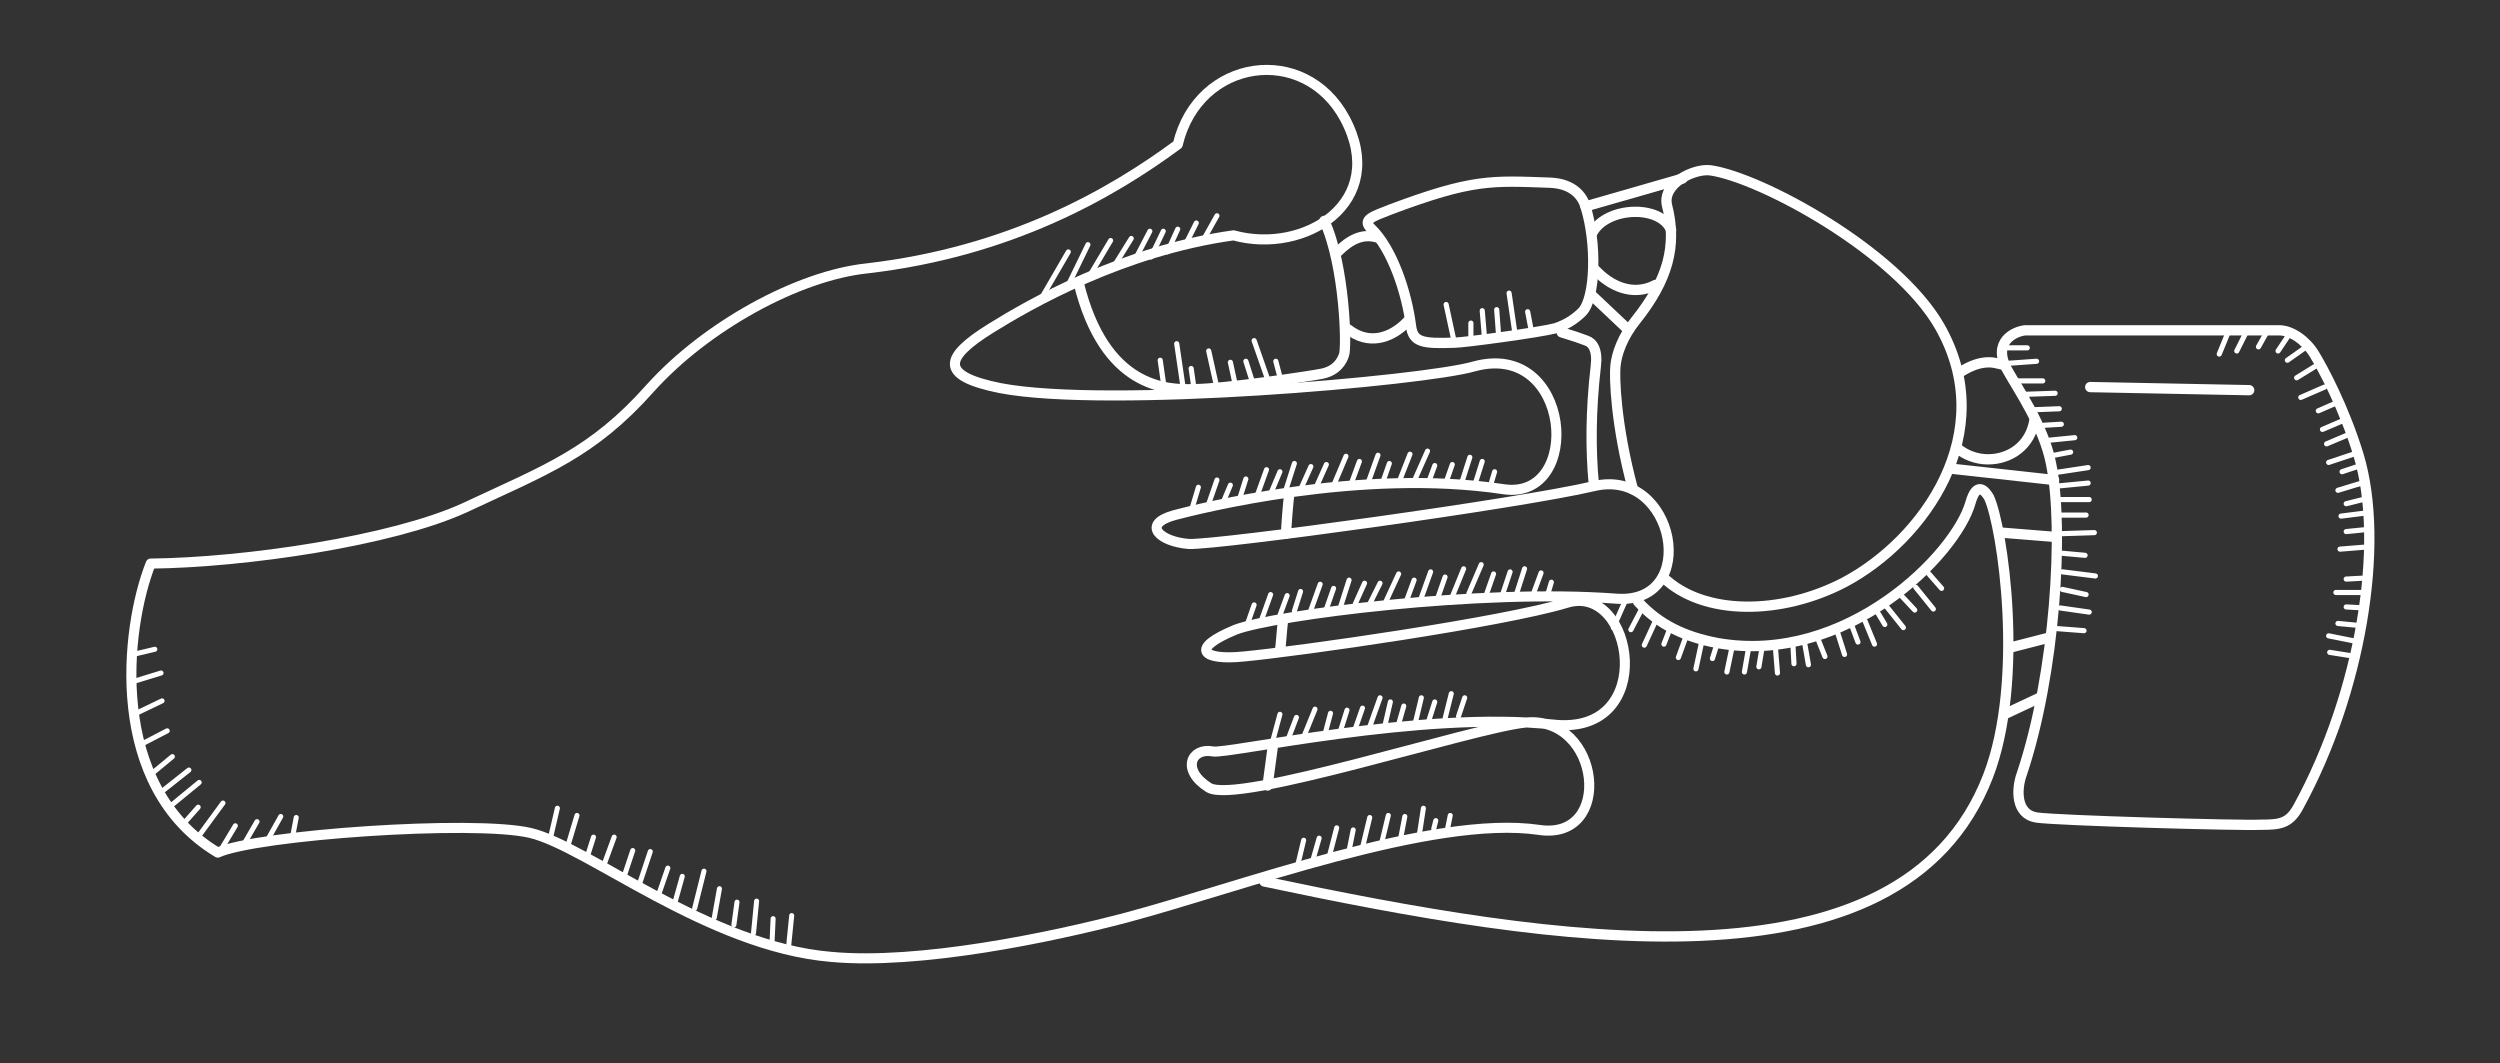 <?xml version="1.0" encoding="utf-8"?>
<!-- Generator: Adobe Illustrator 21.1.0, SVG Export Plug-In . SVG Version: 6.00 Build 0)  -->
<svg version="1.1" id="Calque_1" xmlns="http://www.w3.org/2000/svg" xmlns:xlink="http://www.w3.org/1999/xlink" x="0px" y="0px"
	 viewBox="0 0 242.2 103" style="enable-background:new 0 0 242.2 103;" xml:space="preserve">
<rect x="0" y="0" width="242.2" height="103" fill="#333333" stroke="none"/>
<style type="text/css">
	.st0{fill:none;stroke:#FFFFFF;stroke-width:0.975;stroke-linecap:round;stroke-linejoin:round;stroke-miterlimit:10;}
	.st1{fill:none;stroke:#FFFFFF;stroke-width:0.487;stroke-linecap:round;stroke-linejoin:round;stroke-miterlimit:10;}
	.st2{fill:none;stroke:#FFFFFF;stroke-width:0.996;stroke-linecap:round;stroke-linejoin:round;stroke-miterlimit:10;}
	.st3{fill:none;stroke:#FFFFFF;stroke-width:0.498;stroke-linecap:round;stroke-linejoin:round;stroke-miterlimit:10;}
</style>
<g>
	<path class="st0" d="M14.6,54.6c9.2-0.1,23.4-2.2,30.4-5.4c7.9-3.7,12.4-5.3,18-11.6c5.4-6,14.3-10.9,21-11.6
		c13.8-1.6,23.6-7.2,30.1-12c2-8.4,12.3-9.8,16.2-2.5c4.3,8.1-3.9,13.2-10.8,11.3c-10.8,1.5-19.8,6.7-23.5,9
		c-4.5,2.8-5.1,4.6,0.9,5.8c10.4,2,41.1-0.7,45.9-2.1c9.5-2.6,10.6,13,2.9,11.9c-13.9-2.1-29.6,1.9-31.9,2.5
		c-3.3,0.9-1.4,2.6,1.4,2.8c2.8,0.1,32-3.9,39.2-5.6c7.9-1.9,10.4,11.5,2.2,10.9c-13.2-1-33.2,1.6-36.9,3c-4.6,1.9-3.1,3,0.8,2.6
		c5.3-0.5,25-3.3,31.3-5.2c6.5-2,8.9,12.9-1.3,11.8c-12.7-1.4-31.7,2.9-33,2.6c-2.1-0.4-3.1,1.8-0.4,3.5c2.7,1.7,25.6-5.8,30.7-6.3
		c7.3-0.7,8.6,11.5,1.3,10.4c-10.3-1.5-29.1,5.6-40,8.5c-7.2,1.9-20.1,4.6-28.6,3.8C68.6,91.7,56.9,82,51.4,80.7
		c-5.5-1.3-26.6,0.2-30.3,1.9C10.4,76.2,12.1,60.9,14.6,54.6z"/>
	<g>
		<line class="st1" x1="100.6" y1="29.4" x2="103.5" y2="24.4"/>
		<line class="st1" x1="103.6" y1="27.4" x2="105.4" y2="23.7"/>
		<line class="st1" x1="105.4" y1="27" x2="107.6" y2="23.3"/>
		<line class="st1" x1="107.8" y1="26" x2="109.6" y2="23.1"/>
		<line class="st1" x1="110.1" y1="24.9" x2="111.4" y2="22.4"/>
		<line class="st1" x1="113.1" y1="24.4" x2="114.1" y2="22.2"/>
		<line class="st1" x1="114.8" y1="23.8" x2="115.9" y2="21.6"/>
		<line class="st1" x1="116.5" y1="23.4" x2="117.9" y2="20.9"/>
		<line class="st1" x1="111.5" y1="24.9" x2="112.7" y2="22.4"/>
	</g>
	<line class="st1" x1="115.5" y1="49.2" x2="116.1" y2="47.2"/>
	<line class="st1" x1="117" y1="49.1" x2="117.9" y2="46.5"/>
	<line class="st1" x1="118.4" y1="48.9" x2="119.2" y2="47"/>
	<line class="st1" x1="120.1" y1="48.3" x2="120.7" y2="46.4"/>
	<line class="st1" x1="121.8" y1="48" x2="122.7" y2="45.5"/>
	<line class="st1" x1="123.2" y1="47.6" x2="124" y2="45.7"/>
	<line class="st1" x1="124.6" y1="47.4" x2="125.4" y2="44.9"/>
	<line class="st1" x1="127.6" y1="47" x2="128.5" y2="45"/>
	<line class="st1" x1="126.1" y1="47.2" x2="127" y2="45.2"/>
	<line class="st1" x1="129.3" y1="46.8" x2="130.4" y2="44.2"/>
	<line class="st1" x1="131" y1="46.6" x2="131.7" y2="44.7"/>
	<line class="st1" x1="132.6" y1="46.6" x2="133.5" y2="44.1"/>
	<line class="st1" x1="133.9" y1="46.9" x2="134.6" y2="44.9"/>
	<line class="st1" x1="135.5" y1="46.8" x2="136.6" y2="44"/>
	<line class="st1" x1="137.1" y1="46.4" x2="138.3" y2="43.7"/>
	<line class="st1" x1="138.3" y1="47" x2="139" y2="45.1"/>
	<line class="st1" x1="140" y1="47" x2="140.7" y2="45"/>
	<line class="st1" x1="141.6" y1="46.8" x2="142.4" y2="44.3"/>
	<line class="st1" x1="143" y1="46.6" x2="143.6" y2="44.7"/>
	<line class="st1" x1="144.5" y1="46.7" x2="144.8" y2="45.7"/>
	<line class="st1" x1="120.8" y1="60.6" x2="121.5" y2="58.6"/>
	<line class="st1" x1="122.2" y1="60.1" x2="123.1" y2="57.6"/>
	<line class="st1" x1="124" y1="59.6" x2="124.7" y2="57.7"/>
	<line class="st1" x1="125.4" y1="59.2" x2="126" y2="57.3"/>
	<line class="st1" x1="127" y1="59.1" x2="127.9" y2="56.6"/>
	<line class="st1" x1="128.5" y1="59" x2="129.2" y2="57"/>
	<line class="st1" x1="129.9" y1="58.7" x2="130.7" y2="56.2"/>
	<line class="st1" x1="132.7" y1="58.5" x2="133.7" y2="56.5"/>
	<line class="st1" x1="131.3" y1="58.5" x2="132.2" y2="56.5"/>
	<line class="st1" x1="134.3" y1="58.2" x2="135.5" y2="55.6"/>
	<line class="st1" x1="136.3" y1="58.1" x2="137" y2="56.2"/>
	<line class="st1" x1="137.7" y1="57.9" x2="138.6" y2="55.4"/>
	<line class="st1" x1="139.3" y1="57.9" x2="140" y2="55.9"/>
	<line class="st1" x1="140.7" y1="57.8" x2="141.8" y2="55.1"/>
	<line class="st1" x1="142.3" y1="57.5" x2="143.5" y2="54.7"/>
	<line class="st1" x1="144" y1="57.6" x2="144.7" y2="55.6"/>
	<line class="st1" x1="145.6" y1="57.5" x2="146.3" y2="55.4"/>
	<line class="st1" x1="146.9" y1="57.6" x2="147.7" y2="55.1"/>
	<line class="st1" x1="148.6" y1="57.4" x2="149.3" y2="55.5"/>
	<line class="st1" x1="150" y1="57.4" x2="150.3" y2="56.4"/>
	<line class="st1" x1="123.3" y1="71.8" x2="124" y2="69.2"/>
	<line class="st1" x1="124.8" y1="71.6" x2="125.6" y2="69.5"/>
	<line class="st1" x1="126.3" y1="71.4" x2="127.4" y2="68.7"/>
	<line class="st1" x1="128.4" y1="71" x2="128.9" y2="69.1"/>
	<line class="st1" x1="131.3" y1="70.6" x2="132" y2="68.6"/>
	<line class="st1" x1="132.7" y1="70.4" x2="133.7" y2="67.6"/>
	<line class="st1" x1="129.9" y1="70.7" x2="130.5" y2="68.8"/>
	<line class="st1" x1="134.1" y1="70.6" x2="134.7" y2="68"/>
	<line class="st1" x1="135.4" y1="70.5" x2="136" y2="68.4"/>
	<line class="st1" x1="137.1" y1="70.1" x2="137.7" y2="67.6"/>
	<line class="st1" x1="138.4" y1="69.9" x2="139" y2="68"/>
	<line class="st1" x1="140" y1="69.6" x2="140.6" y2="67.2"/>
	<line class="st1" x1="141.3" y1="69.4" x2="141.9" y2="67.6"/>
	<line class="st1" x1="127.2" y1="83.3" x2="127.8" y2="81.2"/>
	<line class="st1" x1="128.8" y1="82.9" x2="129.5" y2="80.2"/>
	<line class="st1" x1="130.7" y1="82.4" x2="131.1" y2="80.4"/>
	<line class="st1" x1="125.7" y1="83.9" x2="126.3" y2="81.4"/>
	<line class="st1" x1="132" y1="82.1" x2="132.7" y2="79.2"/>
	<line class="st1" x1="133.8" y1="81.9" x2="134.5" y2="79"/>
	<line class="st1" x1="135.7" y1="81.2" x2="136.1" y2="79.1"/>
	<line class="st1" x1="137.5" y1="80.9" x2="137.9" y2="78.3"/>
	<line class="st1" x1="138.9" y1="80.3" x2="139.1" y2="79.5"/>
	<line class="st1" x1="140.2" y1="80.5" x2="140.5" y2="79"/>
	<line class="st1" x1="76.4" y1="91.7" x2="76.7" y2="88.7"/>
	<line class="st1" x1="74.8" y1="91.2" x2="74.9" y2="89"/>
	<line class="st1" x1="73" y1="90.4" x2="73.3" y2="87.3"/>
	<line class="st1" x1="71.1" y1="89.6" x2="71.4" y2="87.4"/>
	<line class="st1" x1="69.2" y1="88.9" x2="69.7" y2="86.1"/>
	<line class="st1" x1="67.3" y1="88" x2="68.2" y2="84.4"/>
	<line class="st1" x1="65.4" y1="87.4" x2="66.1" y2="84.9"/>
	<line class="st1" x1="63.8" y1="86.7" x2="64.7" y2="84.1"/>
	<line class="st1" x1="61.9" y1="85.8" x2="63" y2="82.5"/>
	<line class="st1" x1="60.4" y1="85.1" x2="61.3" y2="82.4"/>
	<line class="st1" x1="58.4" y1="84.1" x2="59.5" y2="81.1"/>
	<line class="st1" x1="56.8" y1="83.3" x2="57.5" y2="81.1"/>
	<line class="st1" x1="55" y1="82" x2="55.9" y2="79"/>
	<line class="st1" x1="53.3" y1="81.3" x2="54" y2="78.3"/>
	<line class="st1" x1="25.8" y1="81.6" x2="27.2" y2="79.1"/>
	<line class="st1" x1="23.8" y1="81.5" x2="24.9" y2="79.6"/>
	<line class="st1" x1="21.3" y1="82.5" x2="22.8" y2="80"/>
	<line class="st1" x1="19.4" y1="80.8" x2="21.6" y2="77.8"/>
	<line class="st1" x1="17.7" y1="79.9" x2="19.2" y2="78.2"/>
	<line class="st1" x1="16.5" y1="78.1" x2="19.3" y2="75.8"/>
	<line class="st1" x1="15.9" y1="76.5" x2="18.3" y2="74.6"/>
	<line class="st1" x1="14.4" y1="75.2" x2="16.7" y2="73.3"/>
	<line class="st1" x1="13.7" y1="72.1" x2="16.2" y2="70.8"/>
	<line class="st1" x1="13.2" y1="69.1" x2="15.7" y2="67.9"/>
	<line class="st1" x1="13" y1="66" x2="15.6" y2="65.2"/>
	<line class="st1" x1="12.9" y1="63.4" x2="15" y2="62.9"/>
	<line class="st1" x1="28.3" y1="81.3" x2="28.7" y2="79.2"/>
	<path class="st2" d="M158.2,47.4c-1.7-6.3-1.8-10.9-1.7-11.9c0.1-1.2,0.7-2.9,2-4.5c3.1-3.9,4-7.2,3-11.1c-0.5-2.1,2.6-3.6,4.2-3.4
		c4.9,0.7,18,7.8,22.2,15.1c5.9,10.3-1.5,20.7-9.2,24.8c-6.1,3.2-13.7,3.3-17.6-0.5"/>
	<path class="st2" d="M153.6,20c1.1,3.5,1,8.8-0.3,10.2c-0.6,0.6-1.4,1.2-2.6,1.6c-1.5,0.4-8.9,1.4-9.8,1.4c-3,0.1-4,0-4.2-1.6
		c-0.4-3.2-1.8-7.5-3.9-9.5c-0.8-0.8,0.1-1.1,1.9-1.8c8-3,9.8-2.8,15.5-2.6C152.4,17.8,153.3,19,153.6,20z"/>
	<path class="st2" d="M104.5,27.4c2.5,10.2,8.5,10.4,11.2,10.3c2.8,0,11.5-1.3,12.4-1.5c1.4-0.3,1.9-1.2,2.1-1.8
		c0.3-0.6,0.1-8.7-1.9-13"/>
	<path class="st2" d="M154.4,46.8c-0.3-3.2-0.3-7,0.2-11.3c0.2-1.6-0.3-2.3-0.9-2.5c-0.5-0.2-1.4-0.5-2.4-0.8"/>
	<path class="st2" d="M122.5,85.4c27.9,5.9,61.7,11.5,70.1-10.2c3.6-9.3,1.4-24.2,0.1-27c-0.4-0.7-1.2-1.6-1.8,0.5
		c-1.4,5-12,15.8-24.5,13.6c-3.2-0.6-5.7-1.8-7.7-4"/>
	<path class="st2" d="M123.3,72.4c-0.1,0.6-0.4,3.1-0.5,3.7"/>
	<path class="st2" d="M124.3,60.1c-0.1,0.7-0.2,2.4-0.3,3"/>
	<path class="st2" d="M124.9,47.9c-0.1,0.7-0.3,3.2-0.3,3.8"/>
	<path class="st2" d="M194.5,35.9c1,1.8,3.5,5.4,4.2,9c1.3,6.3,0.4,20.4-2.8,30c-0.6,1.6-0.6,4,1.4,4.3c2,0.3,19.8,0.8,21.7,0.7
		c1.9,0,2.8-0.1,3.7-1.8c6-11,8.4-25.4,5.8-34c-1.4-4.6-3.5-8.5-4.3-9.8c-0.8-1.3-2.2-2.3-3.4-2.3c-1.2,0-23.7,0-24.6,0
		C195.2,32.1,192.9,33.1,194.5,35.9z"/>
	<path class="st2" d="M197.1,40.7c-0.4,2.5-2.4,3.8-4.5,3.8c-1.1,0-2.2-0.4-3-1.1"/>
	<path class="st2" d="M190,36c0.8-0.5,1.7-0.9,2.7-0.9c0.4,0,0.8,0.1,1.2,0.2"/>
	<line class="st2" x1="197.6" y1="67.6" x2="194.4" y2="69.1"/>
	<line class="st2" x1="198.4" y1="61.8" x2="194.9" y2="62.7"/>
	<line class="st2" x1="198.9" y1="52" x2="193.9" y2="51.6"/>
	<line class="st2" x1="199" y1="46.5" x2="189" y2="45.4"/>
	<line class="st2" x1="202.5" y1="37.5" x2="217.9" y2="37.8"/>
	<line class="st3" x1="199.3" y1="60.9" x2="201.9" y2="61.1"/>
	<line class="st3" x1="199.6" y1="58.9" x2="202.4" y2="59.3"/>
	<line class="st3" x1="199.8" y1="57.1" x2="202.1" y2="57.6"/>
	<line class="st3" x1="199.8" y1="55.4" x2="203" y2="55.8"/>
	<line class="st3" x1="199.8" y1="53.6" x2="202" y2="53.8"/>
	<line class="st3" x1="199.8" y1="51.7" x2="202.9" y2="51.6"/>
	<line class="st3" x1="199.7" y1="49.9" x2="202.1" y2="49.9"/>
	<line class="st3" x1="199.6" y1="48.4" x2="202.4" y2="48.4"/>
	<line class="st3" x1="199.2" y1="47.1" x2="202.3" y2="46.8"/>
	<line class="st3" x1="199" y1="45.8" x2="202.3" y2="45.3"/>
	<line class="st3" x1="198.5" y1="44.2" x2="200.6" y2="43.8"/>
	<line class="st3" x1="198" y1="42.7" x2="201" y2="42.4"/>
	<line class="st3" x1="199.7" y1="41.1" x2="198" y2="41.2"/>
	<line class="st3" x1="196.9" y1="39.7" x2="199.5" y2="39.6"/>
	<line class="st3" x1="196.2" y1="38.2" x2="199.1" y2="38.1"/>
	<line class="st3" x1="195.5" y1="36.9" x2="197.9" y2="36.9"/>
	<line class="st3" x1="194.5" y1="35.2" x2="197.3" y2="35"/>
	<line class="st3" x1="194.2" y1="33.7" x2="196.4" y2="33.7"/>
	<line class="st3" x1="217.6" y1="32.2" x2="216.7" y2="34"/>
	<line class="st3" x1="219.7" y1="32" x2="218.8" y2="33.6"/>
	<line class="st3" x1="221.7" y1="32.5" x2="220.7" y2="34"/>
	<line class="st3" x1="223.3" y1="33.7" x2="221.6" y2="34.9"/>
	<line class="st3" x1="224.6" y1="35.3" x2="222.5" y2="36.6"/>
	<line class="st3" x1="225.2" y1="37.5" x2="222.9" y2="38.5"/>
	<line class="st3" x1="226.2" y1="39.1" x2="224.6" y2="39.8"/>
	<line class="st3" x1="215.9" y1="32.1" x2="215" y2="34.3"/>
	<line class="st3" x1="227.1" y1="40.7" x2="225" y2="41.6"/>
	<line class="st3" x1="227.3" y1="42.2" x2="225.4" y2="43"/>
	<line class="st3" x1="228" y1="44" x2="225.6" y2="44.8"/>
	<line class="st3" x1="228.4" y1="45.2" x2="226.9" y2="45.7"/>
	<line class="st3" x1="228.8" y1="46.8" x2="226.5" y2="47.5"/>
	<line class="st3" x1="228.9" y1="48.4" x2="227.3" y2="48.8"/>
	<line class="st3" x1="229.2" y1="49.7" x2="226.8" y2="50"/>
	<line class="st3" x1="229.3" y1="51.3" x2="227.3" y2="51.5"/>
	<line class="st3" x1="229.2" y1="53" x2="226.7" y2="53.2"/>
	<line class="st3" x1="229.2" y1="56" x2="227.3" y2="56.1"/>
	<line class="st3" x1="228.9" y1="57.4" x2="226.3" y2="57.4"/>
	<line class="st3" x1="229.1" y1="58.9" x2="227.3" y2="58.8"/>
	<line class="st3" x1="228.6" y1="60.6" x2="226.5" y2="60.4"/>
	<line class="st3" x1="228.1" y1="62.1" x2="225.6" y2="61.6"/>
	<line class="st3" x1="227.6" y1="63.5" x2="225.7" y2="63.2"/>
	<line class="st3" x1="186.7" y1="55.4" x2="188.1" y2="57"/>
	<line class="st3" x1="185.6" y1="56.9" x2="187.3" y2="59"/>
	<line class="st3" x1="184.1" y1="57.6" x2="185.5" y2="59.1"/>
	<line class="st3" x1="182.8" y1="58.8" x2="184.4" y2="60.8"/>
	<line class="st3" x1="181.7" y1="59" x2="182.6" y2="60.5"/>
	<line class="st3" x1="180.7" y1="60.2" x2="181.6" y2="62.4"/>
	<line class="st3" x1="179.4" y1="60.6" x2="180" y2="62.2"/>
	<line class="st3" x1="178" y1="61.2" x2="178.7" y2="63.4"/>
	<line class="st3" x1="176.2" y1="62.1" x2="176.8" y2="63.6"/>
	<line class="st3" x1="174.8" y1="62.1" x2="175.2" y2="64.4"/>
	<line class="st3" x1="173.7" y1="62.5" x2="173.8" y2="64.3"/>
	<line class="st3" x1="172" y1="62.7" x2="172.2" y2="65.2"/>
	<line class="st3" x1="170.7" y1="62.8" x2="170.4" y2="64.6"/>
	<line class="st3" x1="169.4" y1="62.8" x2="169" y2="65.1"/>
	<line class="st3" x1="167.8" y1="62.7" x2="167.3" y2="65.1"/>
	<line class="st3" x1="166.4" y1="62.2" x2="165.9" y2="63.8"/>
	<line class="st3" x1="164.9" y1="62" x2="164.3" y2="64.8"/>
	<line class="st3" x1="162.6" y1="63.7" x2="163.4" y2="61.5"/>
	<line class="st3" x1="161.9" y1="60.6" x2="161.2" y2="62.4"/>
	<line class="st3" x1="160.5" y1="59.9" x2="159.3" y2="62.5"/>
	<line class="st3" x1="159.1" y1="58.9" x2="158" y2="61"/>
	<line class="st3" x1="157.5" y1="58.1" x2="156.3" y2="60.8"/>
	<path class="st2" d="M136.4,31.1c-1.7,1.8-3.9,2.3-5.8,0.8"/>
	<path class="st2" d="M129.6,24.4c1.2-1.2,2.4-1.8,3.8-1.4"/>
	<path class="st2" d="M154.3,22.5c1.4-2.5,6.6-2.7,7.6-0.2"/>
	<path class="st2" d="M160.4,27.6c-2.3,1.2-4.5,0-5.8-1.4"/>
	<line class="st2" x1="154.1" y1="28.5" x2="157.7" y2="31.9"/>
	<line class="st2" x1="153.6" y1="20" x2="163" y2="17.3"/>
	<line class="st3" x1="112.8" y1="37.7" x2="112.4" y2="34.9"/>
	<line class="st3" x1="114.6" y1="37.4" x2="114" y2="33.3"/>
	<line class="st3" x1="115.7" y1="37.8" x2="115.4" y2="35.7"/>
	<line class="st3" x1="117.9" y1="37.6" x2="117.1" y2="34"/>
	<line class="st3" x1="119.7" y1="37.4" x2="119.2" y2="35.1"/>
	<line class="st3" x1="121.4" y1="37.2" x2="120.7" y2="35"/>
	<line class="st3" x1="122.9" y1="37" x2="121.5" y2="33"/>
	<line class="st3" x1="124.1" y1="36.9" x2="123.6" y2="35"/>
	<line class="st3" x1="140.9" y1="33.2" x2="140.1" y2="29.5"/>
	<line class="st3" x1="142.5" y1="33.1" x2="142.5" y2="31.3"/>
	<line class="st3" x1="143.8" y1="32.5" x2="143.6" y2="30.1"/>
	<line class="st3" x1="145.2" y1="32.7" x2="145" y2="30"/>
	<line class="st3" x1="146.8" y1="32.5" x2="146.2" y2="28.4"/>
	<line class="st3" x1="148.4" y1="32.3" x2="148" y2="30.2"/>
</g>
</svg>
